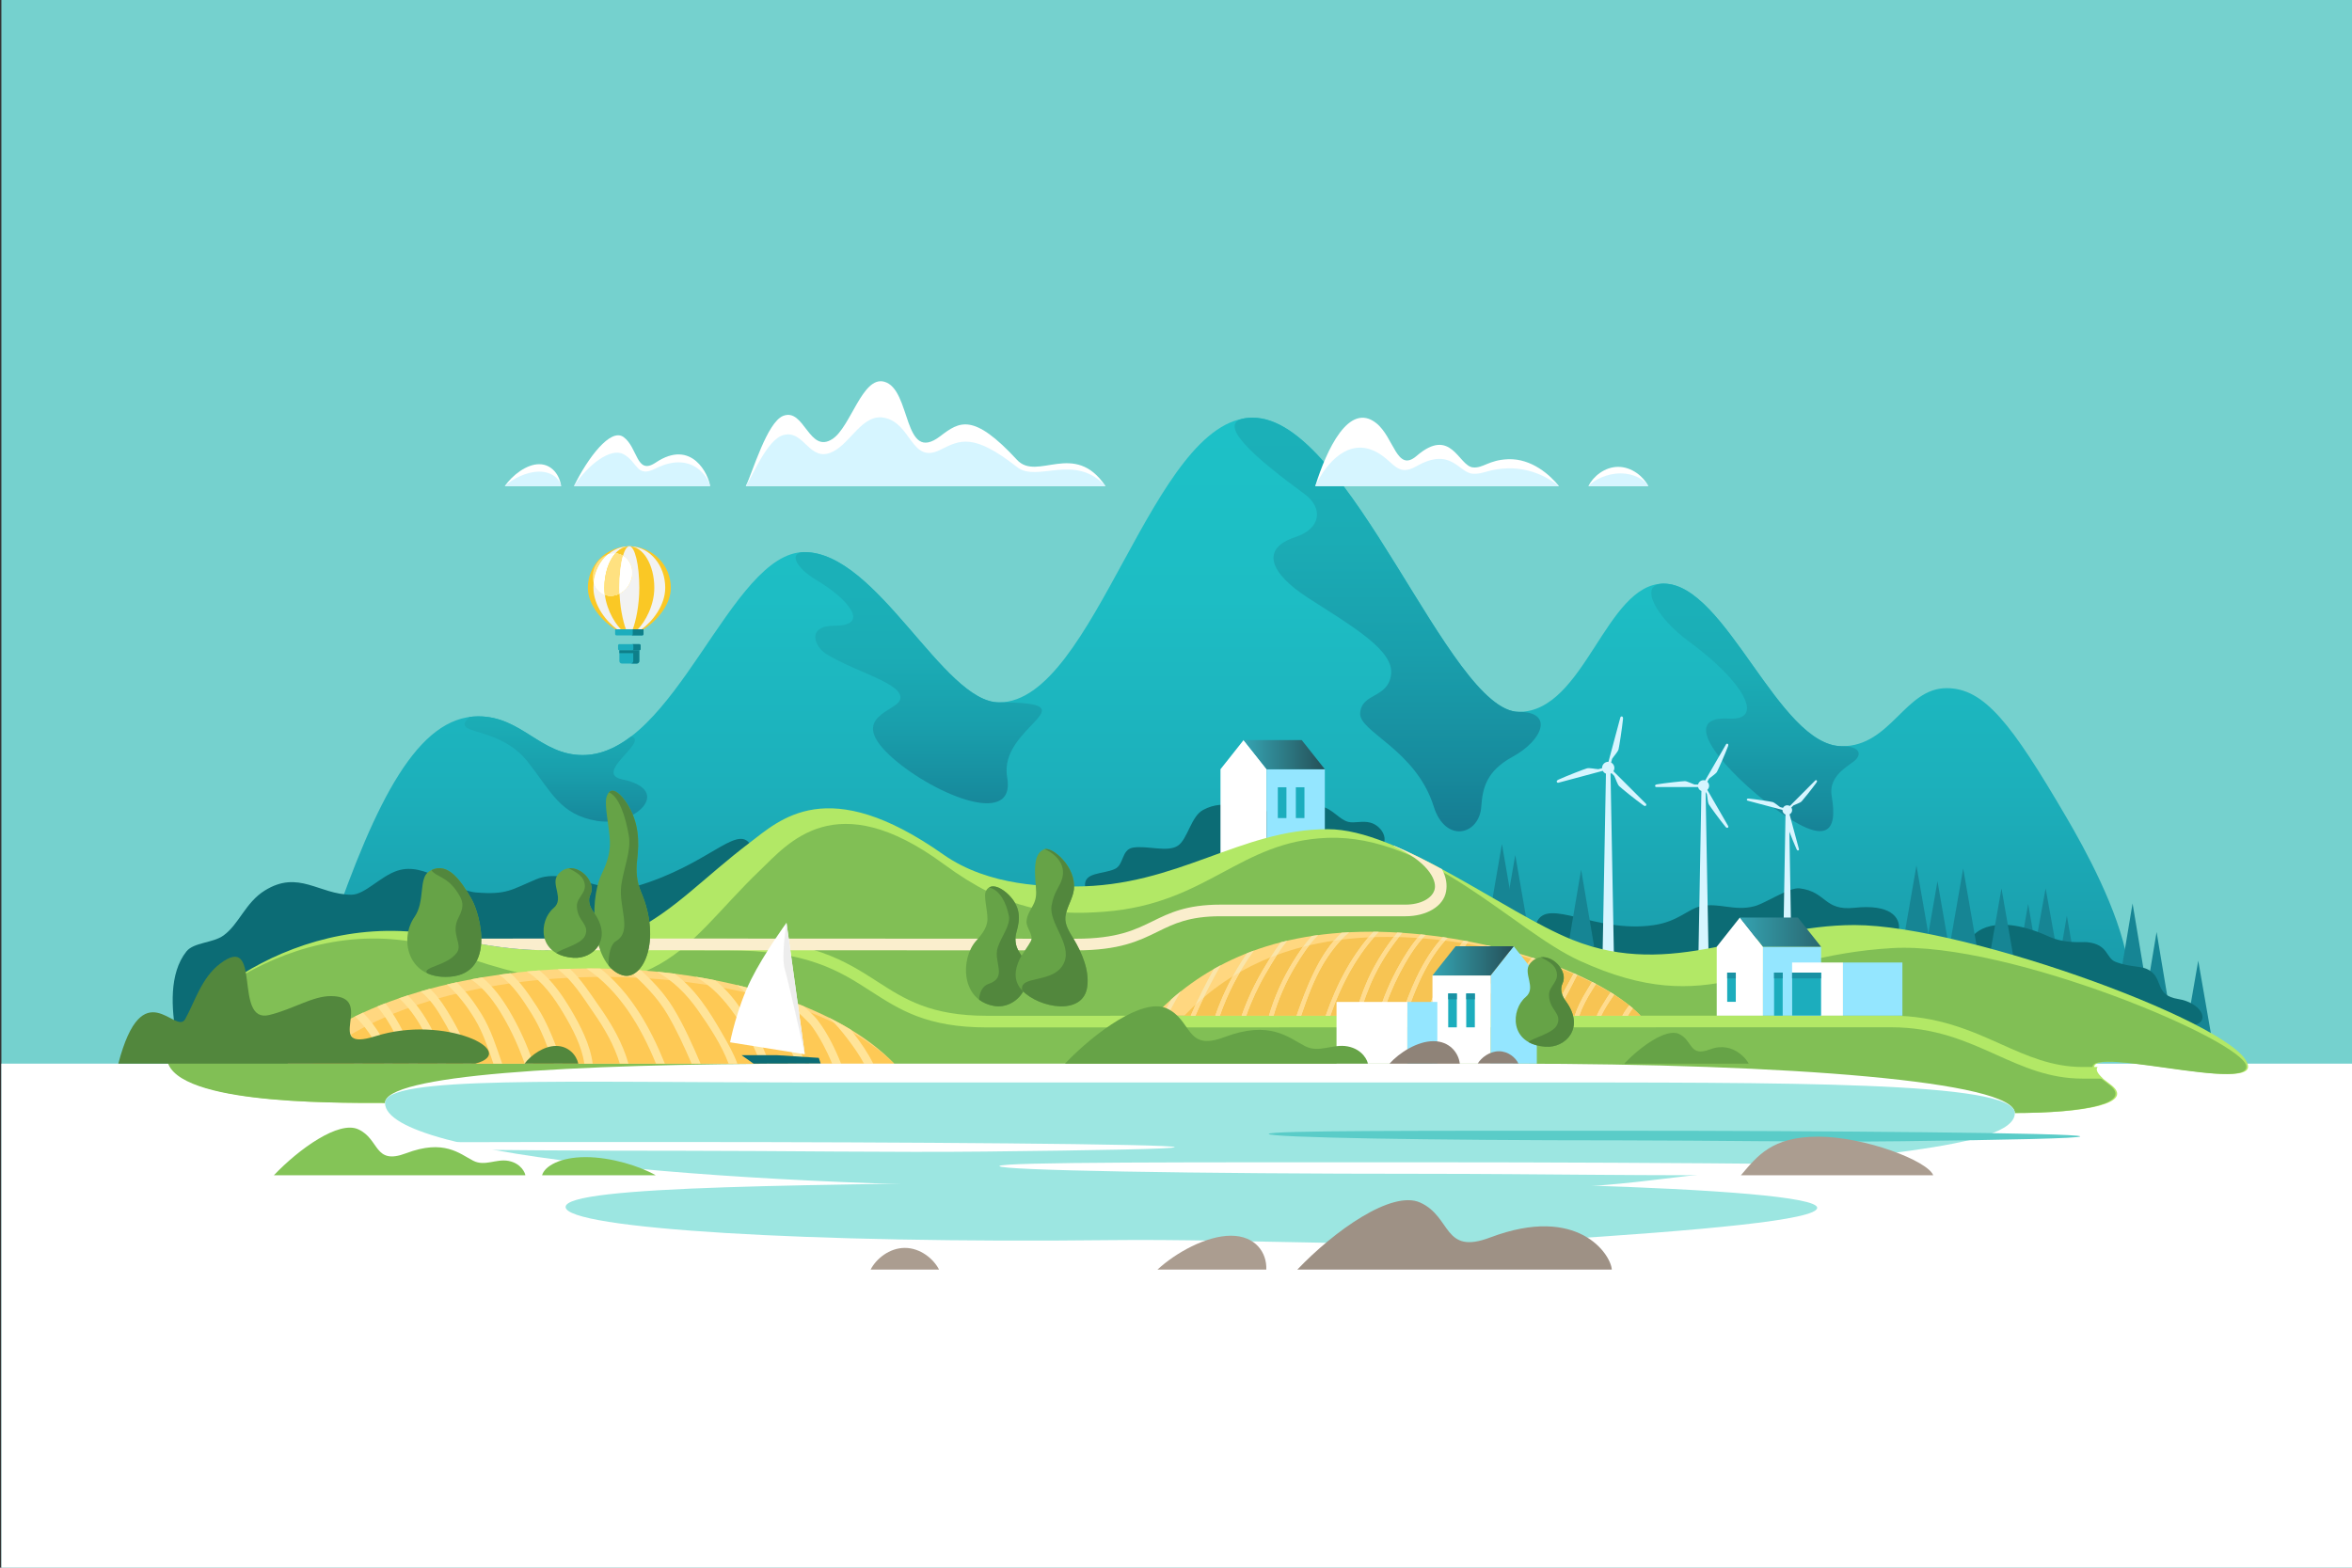 <?xml version="1.0" encoding="utf-8"?>
<!-- Generator: Adobe Illustrator 26.0.2, SVG Export Plug-In . SVG Version: 6.00 Build 0)  -->
<svg version="1.1" id="Слой_1" xmlns="http://www.w3.org/2000/svg" xmlns:xlink="http://www.w3.org/1999/xlink" x="0px" y="0px"
	 viewBox="0 0 1700.79 1133.86" style="enable-background:new 0 0 1700.79 1133.86;" xml:space="preserve">
<rect x="0" y="0" width="1700.79" height="1133.86" fill="#333333" stroke="none"/>
<style type="text/css">
	.st0{fill:#75D1CE;}
	.st1{fill:url(#SVGID_1_);}
	.st2{fill:url(#SVGID_00000029015924827705980680000012556073448330437298_);}
	.st3{fill:#0C6C75;}
	.st4{fill-rule:evenodd;clip-rule:evenodd;fill:#D6F5FF;}
	.st5{fill:#168594;}
	.st6{fill:#FFFFFF;}
	.st7{fill:url(#SVGID_00000072997555272244865160000018219384025875029692_);}
	.st8{fill:#94E6FF;}
	.st9{fill:url(#SVGID_00000056397812397323053100000015088871488965511055_);}
	.st10{fill:#1CADBD;}
	.st11{fill:#B2E866;}
	.st12{fill:url(#SVGID_00000073706371052715919690000010106028556874500246_);}
	.st13{fill:url(#SVGID_00000054234016389567178500000011652941491675602615_);}
	.st14{fill:#81BF55;}
	.st15{fill:none;}
	.st16{fill:#FAEECD;}
	.st17{fill:#66A347;}
	.st18{fill:#52873D;}
	.st19{fill:#FFD780;}
	.st20{fill:#FEC955;}
	.st21{fill:#D6F5FF;}
	.st22{fill:#FFE499;}
	.st23{fill:#EDEDED;}
	.st24{fill:#F7C453;}
	.st25{fill:#FAE5AA;}
	.st26{fill:#FFDC8F;}
	.st27{fill:url(#SVGID_00000013881269597323380490000004406798344697814696_);}
	.st28{fill:#1991A3;}
	.st29{fill:#8F8378;}
	.st30{fill:#9CE6E1;}
	.st31{fill:#9E9185;}
	.st32{fill:#AB9D90;}
	.st33{fill:#5ACCC8;}
	.st34{fill:#84C457;}
	.st35{fill:url(#SVGID_00000038370763264445374410000007738291293442407339_);}
	.st36{fill-rule:evenodd;clip-rule:evenodd;fill:#1CADBD;}
	.st37{fill-rule:evenodd;clip-rule:evenodd;fill:#0E7F8A;}
	.st38{fill-rule:evenodd;clip-rule:evenodd;fill:#FAC825;}
	.st39{fill-rule:evenodd;clip-rule:evenodd;fill:#F2F2F2;}
	.st40{fill-rule:evenodd;clip-rule:evenodd;fill:#FFE180;}
	.st41{fill-rule:evenodd;clip-rule:evenodd;fill:#FFFFFF;}
	.st42{fill-rule:evenodd;clip-rule:evenodd;fill:#FFDA26;}
</style>
<g>
	<rect x="1" class="st0" width="1700.79" height="1133.86"/>
	<linearGradient id="SVGID_1_" gradientUnits="userSpaceOnUse" x1="886.143" y1="759.32" x2="886.143" y2="302.123">
		<stop  offset="0" style="stop-color:#1991A3"/>
		<stop  offset="0.123" style="stop-color:#1A9CAB"/>
		<stop  offset="0.421" style="stop-color:#1CB0BB"/>
		<stop  offset="0.716" style="stop-color:#1DBDC4"/>
		<stop  offset="1" style="stop-color:#1DC1C7"/>
	</linearGradient>
	<path class="st1" d="M1203.02,422.12c-42,0-57,92.75-104.65,92.75c-50.75,0-122.24-212.75-192.47-212.75
		c-72.87,0-113.87,205.89-183.47,205.89c-40.4,0-87.96-108.69-140.78-108.69c-53.6,0-93.11,146.8-160.31,146.8
		c-30.65,0-43.92-28-75.52-28c-43.6,0-73.85,60.6-106.25,154.4c-22.89,66.26,19.2,86.8,84,86.8c84,0,889.33-2.96,1060.28-2.96
		c107.77,0,161.47-22.96,154.57-61.54c-6.6-36.9-30.63-80.6-44.4-104.1c-39.36-67.16-59-93-86.4-93c-30.26,0-40.2,42-75.6,42
		C1286.02,539.72,1248.22,422.12,1203.02,422.12z"/>
	
		<linearGradient id="SVGID_00000005978518603931275170000014342429919136585123_" gradientUnits="userSpaceOnUse" x1="1269.1" y1="618.724" x2="1269.1" y2="439.723">
		<stop  offset="0" style="stop-color:#15788F"/>
		<stop  offset="0.19" style="stop-color:#178B9D"/>
		<stop  offset="0.465" style="stop-color:#199FAC"/>
		<stop  offset="0.737" style="stop-color:#1BACB5"/>
		<stop  offset="1" style="stop-color:#1BB0B8"/>
	</linearGradient>
	<path style="fill:url(#SVGID_00000005978518603931275170000014342429919136585123_);" d="M1203.02,422.12
		c-18.77,0-5.64,24.37,18.46,42.01c39.36,28.79,55.17,57.15,28.86,55.59c-39.6-2.35-0.45,40.43,32.8,64.9
		c38.07,28.02,45.89,17.17,41.4-8.8c-2.3-13.3,9.2-20.12,15.72-24.92c6.24-4.59,5.71-11.18-8.25-11.18
		C1286.02,539.72,1248.22,422.12,1203.02,422.12z"/>
	<path class="st3" d="M1373.22,671.77c-0.95,11.95-37.82,7.87-65.19,11.82c-20.77,3-76.85,20.65-105.6,18.78
		c-59.07-3.85-95.84-24.06-91.27-35.06c7.8-18.79,42.46,7.99,84.67,1.81c17.76-2.6,24.79-11.73,34.05-13.67
		c13.4-2.8,24.21,3.81,38.75,0c8.24-2.16,25.21-13.85,32.68-12.94c19.72,2.41,17.37,16.46,39.72,14.06
		C1367.04,653.78,1373.87,663.47,1373.22,671.77z"/>
	<path class="st4" d="M1126.94,563.89c6-2.73,18.8-7.68,20.66-8.18c1.71-0.46,5.74,0.47,8.22,0.62l2.69-0.72
		c0-0.06-0.01-0.11-0.01-0.17c0-2.46,1.99-4.45,4.45-4.45c0.06,0,0.11,0.01,0.17,0.01l8.6-32.09c0.14-0.53,0.68-0.84,1.21-0.7
		c0.56,0.15,0.81,0.79,0.71,1.82c-0.64,6.56-2.75,20.13-3.24,21.98c-0.46,1.71-3.27,4.73-4.64,6.81l-0.72,2.68
		c1.41,0.75,2.37,2.23,2.37,3.94c0,0.87-0.25,1.68-0.69,2.37l23.49,23.49c0.39,0.39,0.39,1.01,0,1.4c-0.41,0.41-1.09,0.3-1.93-0.3
		c-5.36-3.83-16.06-12.44-17.41-13.8c-1.25-1.25-2.46-5.2-3.58-7.43l-1.96-1.96c-0.22,0.14-0.46,0.26-0.71,0.36l2.69,145.12h-8.7
		l2.69-145.12c-0.98-0.39-1.79-1.13-2.28-2.05l-32.08,8.6c-0.53,0.14-1.07-0.17-1.21-0.7C1125.56,564.86,1126,564.32,1126.94,563.89
		z"/>
	<path class="st4" d="M1198.27,567.29c5.91-0.98,18.31-2.32,20.06-2.32c1.61,0,4.93,1.76,7.07,2.47h2.53
		c0.41-1.8,2.01-3.15,3.94-3.15c0.42,0,0.81,0.08,1.18,0.2l15.1-26.16c0.25-0.43,0.8-0.58,1.23-0.33c0.46,0.26,0.52,0.89,0.19,1.77
		c-2.1,5.61-7.15,17.02-8.02,18.53c-0.81,1.4-3.99,3.39-5.68,4.89l-1.27,2.19c0.8,0.74,1.3,1.79,1.3,2.96c0,1.17-0.51,2.22-1.3,2.96
		l15.1,26.15c0.25,0.43,0.1,0.98-0.33,1.23c-0.46,0.26-1.03,0.01-1.63-0.71c-3.81-4.62-11.17-14.7-12.04-16.21
		c-0.81-1.4-0.94-5.15-1.39-7.36l-0.94-1.62l2.43,134.65h-7.91l2.45-135.33c-1.22-0.49-2.14-1.55-2.43-2.85h-30.19
		c-0.5,0-0.9-0.4-0.9-0.9C1196.84,567.81,1197.35,567.44,1198.27,567.29z"/>
	<path class="st4" d="M1263.2,578.15c0.12-0.44,0.62-0.64,1.43-0.56c5.14,0.49,15.79,2.12,17.24,2.51c1.34,0.36,3.72,2.56,5.35,3.63
		l2.12,0.56c0.59-1.11,1.74-1.87,3.08-1.87c0.68,0,1.31,0.2,1.85,0.54l18.39-18.47c0.3-0.3,0.79-0.3,1.1,0
		c0.32,0.32,0.24,0.86-0.23,1.52c-2.99,4.21-9.73,12.61-10.79,13.68c-0.98,0.99-4.08,1.94-5.82,2.82l-1.54,1.55
		c0.34,0.54,0.55,1.17,0.55,1.86c0,1.34-0.76,2.48-1.86,3.07l6.8,25.16c0.11,0.41-0.13,0.84-0.55,0.95
		c-0.44,0.12-0.86-0.22-1.2-0.96c-1.47-3.2-3.74-8.88-5.17-12.63l1.9,109.63h-6.82l2.11-121.99c-1.29-0.52-2.2-1.77-2.2-3.24
		c0-0.04,0.01-0.08,0.01-0.12l-25.19-6.69C1263.34,578.99,1263.09,578.56,1263.2,578.15z"/>
	<polygon class="st5" points="1542.11,653.42 1531.62,716.23 1552.6,716.23 	"/>
	<polygon class="st5" points="1466.61,653.74 1456.97,709.2 1476.25,709.2 	"/>
	<polygon class="st5" points="1559.49,674.12 1549,736.93 1569.98,736.93 	"/>
	<polygon class="st5" points="1589.61,694.82 1579.97,750.28 1599.25,750.28 	"/>
	<polygon class="st5" points="1479.24,642.52 1466.61,712.41 1491.86,712.41 	"/>
	<polygon class="st5" points="1494.61,662.31 1484.97,717.77 1504.25,717.77 	"/>
	<polygon class="st5" points="1086.08,610.45 1077.25,661.64 1094.92,661.64 	"/>
	<polygon class="st5" points="1095.73,618.44 1086.08,673.89 1105.37,673.89 	"/>
	<polygon class="st5" points="1385.84,626.01 1376.2,681.47 1395.49,681.47 	"/>
	<polygon class="st5" points="1401.04,637.38 1391.4,692.84 1410.69,692.84 	"/>
	<path class="st3" d="M1587.61,741.1c-9.57,2.64-30.09-5.95-67.99-20.58c-37.9-14.62-99.92-23.94-95.86-38.48
		c2.69-9.63,20.45-21.62,57.69-4.72c12.35,5.6,23.81,3.66,28.1,4.15c15.19,1.71,13.21,11.48,20.18,14.17
		c11.66,4.5,18.81,2.34,24.92,6.38c9.7,6.4,3.5,17.8,20.4,20.53C1591.49,725.2,1598.2,738.17,1587.61,741.1z"/>
	<polygon class="st5" points="1143.35,628.95 1133.96,684.41 1152.74,684.41 	"/>
	<polygon class="st5" points="1419.62,628.14 1409.98,683.6 1429.27,683.6 	"/>
	<polygon class="st5" points="1447.32,642.52 1437.68,697.97 1456.97,697.97 	"/>
	<rect x="1" y="769.32" class="st6" width="1700.79" height="364.54"/>
	
		<linearGradient id="SVGID_00000046320034221994730540000016673301745028108981_" gradientUnits="userSpaceOnUse" x1="1003.454" y1="611.463" x2="1003.454" y2="312.323">
		<stop  offset="0" style="stop-color:#15788F"/>
		<stop  offset="0.19" style="stop-color:#178B9D"/>
		<stop  offset="0.465" style="stop-color:#199FAC"/>
		<stop  offset="0.737" style="stop-color:#1BACB5"/>
		<stop  offset="1" style="stop-color:#1BB0B8"/>
	</linearGradient>
	<path style="fill:url(#SVGID_00000046320034221994730540000016673301745028108981_);" d="M1098.37,514.87
		c-50.75,0-122.24-212.75-192.47-212.75c-34.12,0,5.45,31.79,37.46,55.2c13.4,9.8,12.4,24.9-6.8,31.2c-24.96,8.19-18.8,25.8,9.48,44
		c32.36,20.83,62.35,38.04,59.86,55.6c-2.43,17.2-21.14,12.8-22.34,27.6c-1.1,13.58,40.3,26.4,53.2,67.58
		c8.42,26.88,33,20.84,34.4,0c0.91-13.49,3.85-25.72,22.73-36.02C1115.72,535.37,1123.75,514.87,1098.37,514.87z"/>
	<path class="st3" d="M1001.01,608.85c-2.35,9.32-28.63-0.94-61.98,2.72c-32.83,3.6-52.65,17.9-81.6,25.36
		c-33.27,8.57-71.93,13.21-72.8,4.1c-1-10.4,12.49-8.5,21.5-12.5c6.71-2.98,4.7-13.95,13.05-15.45c9.84-1.77,25.05,3.6,32.55-1.39
		c7.07-4.7,9.51-21.23,18.3-25.91c16.63-8.87,29.68,0.78,40.2,1.05c17.25,0.45,31.07-6.69,45.4-3.53c8.12,1.79,12.7,9.39,19.3,11.12
		c4.45,1.17,10.3-1,15.97,0.56C997.7,596.86,1002.32,603.62,1001.01,608.85z"/>
	<g>
		<polygon class="st6" points="916,620.18 882.56,620.18 882.56,556.38 899.28,535.26 916,556.38 		"/>
		<rect x="916" y="556.38" class="st8" width="42.02" height="63.8"/>
		
			<linearGradient id="SVGID_00000118384476934045256160000007749235085925846676_" gradientUnits="userSpaceOnUse" x1="958.021" y1="545.823" x2="899.281" y2="545.823">
			<stop  offset="0" style="stop-color:#254F57"/>
			<stop  offset="1" style="stop-color:#35A5B3"/>
		</linearGradient>
		<polygon style="fill:url(#SVGID_00000118384476934045256160000007749235085925846676_);" points="899.28,535.26 941.29,535.26 
			958.02,556.38 916,556.38 		"/>
		<rect x="924.03" y="569.42" class="st10" width="6.22" height="22.27"/>
		<rect x="937.06" y="569.42" class="st10" width="6.22" height="22.27"/>
	</g>
	<path class="st3" d="M541.82,609.72c8.7,10.7-48.29,66.58-105.3,82.7c-44.36,12.55-104.09,2.4-143.1,2.4
		c-89.13,0-162.37,74.25-165.87,54.9c-3.61-19.96-5.49-45.58,7.27-61.59c5.27-6.61,19.16-6.03,26.76-11.51
		c11.3-8.15,15.82-23.78,29.84-32.5c24.6-15.3,39.24,3,62.7,3c9.69,0,21-13.42,33.3-17.4c20.4-6.6,39.94,14.46,57,15.8
		c22.16,1.74,25.18-1.97,43.4-9.59c22-9.2,47.2,12.59,73.2,4.79C511.58,625.55,531.89,597.51,541.82,609.72z"/>
	<path class="st11" d="M1341,669.06c82.23,0,284.63,74.67,284.63,102.46c0,20.2-153.8-26.6-99.8,12.6
		c18.83,13.67-16.4,20.89-68.86,20.89c-217.54,0-978.74-7.29-1178.54-7.29c-40.8,0-156.6,0.6-156.6-33.6
		c0-29.4,92.53-111.6,203.2-85.97c128.73,29.81,152-19.23,216.8-68.43c22.21-16.86,56.4-50.8,140.23,8.26
		c33.72,23.76,77.14,23.19,94.97,23.19c74.56,0,119.56-41.45,183.2-41.45c51.2,0,128.15,60.44,176.67,79.95
		C1209.62,708.92,1268.62,669.06,1341,669.06z"/>
	
		<linearGradient id="SVGID_00000131325406455197482560000009103288964440555930_" gradientUnits="userSpaceOnUse" x1="664.37" y1="608.582" x2="664.37" y2="426.92">
		<stop  offset="0" style="stop-color:#15788F"/>
		<stop  offset="0.19" style="stop-color:#178B9D"/>
		<stop  offset="0.465" style="stop-color:#199FAC"/>
		<stop  offset="0.737" style="stop-color:#1BACB5"/>
		<stop  offset="1" style="stop-color:#1BB0B8"/>
	</linearGradient>
	<path style="fill:url(#SVGID_00000131325406455197482560000009103288964440555930_);" d="M722.42,508.01
		c-40.4,0-87.96-108.69-140.78-108.69c-11.1,0-7.33,10.74,9.3,20.6c21.6,12.8,39.07,32.6,12.8,32.6c-20.8,0-15.11,15.17-5.8,20.8
		c21.91,13.25,55.86,21.19,53,32.5c-2.2,8.7-37.2,12.3-8.2,39.9c28.21,26.85,92.46,54.91,85.56,16.33
		C721.7,525.16,792.02,508.01,722.42,508.01z"/>
	
		<linearGradient id="SVGID_00000115509830836756153380000015517308477766733442_" gradientUnits="userSpaceOnUse" x1="401.977" y1="613.047" x2="401.977" y2="493.357">
		<stop  offset="0" style="stop-color:#15788F"/>
		<stop  offset="0.19" style="stop-color:#178B9D"/>
		<stop  offset="0.465" style="stop-color:#199FAC"/>
		<stop  offset="0.737" style="stop-color:#1BACB5"/>
		<stop  offset="1" style="stop-color:#1BB0B8"/>
	</linearGradient>
	<path style="fill:url(#SVGID_00000115509830836756153380000015517308477766733442_);" d="M431.65,593.72
		c-26.7-4.5-32.92-21.04-49.9-42.6c-21.5-27.3-57.2-18.6-42.23-32.57c2.08-0.29,4.16-0.43,6.3-0.43c31.6,0,44.87,28,75.52,28
		c12.6,0,24.22-5.16,35.15-13.55c0,0,0,0,0.01,0c13.13,3.77-28.06,26.64-6.43,31.15C487.51,571.52,458.86,598.31,431.65,593.72z"/>
	<path class="st6" d="M928.53,788.28c0,0.93-38.61,1.62-95.15,2.27c-45.15,0.52-103.52-0.41-149.71-0.41
		c-104.04,0-188.37-1.35-188.37-3.01c0-1.66,84.68-1.5,188.71-1.5S928.53,786.62,928.53,788.28z"/>
	<path class="st14" d="M1368.28,685.73c84.28-4.89,256.15,67.66,256.15,85.79c0,20.2-153.8-26.6-99.8,12.6
		c18.83,13.67-16.4,20.89-68.86,20.89c-217.54,0-978.74-7.29-1178.54-7.29c-40.8,0-156.6,0.6-156.6-33.6
		c0-29.4,99.49-114.14,206.25-75.33c147.36,53.56,163.8-3.06,222.8-59.4c20.17-19.26,54.32-62.18,132.77-4.4
		c45.63,33.6,78.33,37.4,116.51,34.4c74.33-5.84,97.33-51.04,160.92-53.4c72.7-2.7,134.73,67.04,182.28,88.83
		C1237.68,738.59,1268.98,691.49,1368.28,685.73z"/>
	<polygon class="st15" points="597.16,727.52 679.24,727.53 647.78,701.84 628.62,753.2 	"/>
	<g>
		<path class="st11" d="M1520.75,780.14c-3.82-0.01-10-0.01-14.8-0.01c-23.96,0-42.71-8.41-62.54-17.32
			c-21.72-9.74-44.18-19.82-76.06-19.82c-140.39,0-653.74,0.11-653.74,0.11c-43.26,0-62.95-12.7-83.81-26.14
			c-22.6-14.57-45.97-29.63-104.23-29.63h-88.54v-8.4h88.54c60.73,0,86.27,16.45,108.79,30.97c19.78,12.76,38.46,24.79,79.25,24.79
			c0,0,513.35-0.11,653.74-0.11c33.67,0,58.01,10.93,79.49,20.57c19,8.52,36.95,16.57,59.11,16.57h10.94
			C1515.36,773.39,1516.36,776.06,1520.75,780.14z"/>
	</g>
	<path class="st16" d="M1042.69,628.62c-11.77-6.37-23.28-12.15-34.67-16.96l-0.16,0.34c23.99,10.87,31.13,23.94,29.62,30.96
		c-1.44,6.67-10.13,11.33-21.13,11.33H882.56c-24.62,0-37.02,6.08-49,11.98c-12.71,6.23-25.84,12.68-55.42,12.68h-0.76
		c-10.34-0.01-125.66-0.07-238.38-0.11c-34.08-0.01-67.94-0.01-98.58-0.01H385.3c-20.81,0.01-38.1,0.02-50.2,0.04
		c-0.89,0-3.44,0-6.99,0.01c24.78,5.57,45.6,8.16,63.54,8.36c110.44,0,285.37,0.06,385.74,0.12h0.76c31.52,0,45.55-6.89,59.11-13.55
		c11.64-5.71,22.62-11.11,45.3-11.11h133.79c15.23,0,27.46-7.13,29.34-17.95C1046.48,640.19,1046.1,634.82,1042.69,628.62z"/>
	<g>
		<path class="st17" d="M737.07,688.65c-3.17-4.92-3.36-9.95-1.91-14.97c2.58-8.9,3.09-17.78-5.96-26.68
			c-4.65-4.57-12.41-9.01-16.05-2.95c-2.3,3.83,1.03,13.68,0.91,20.87c-0.11,6.45-4.97,11.93-8.18,15.52
			c-11.55,12.93-11.16,43.13,13.1,47.16C734.76,730.22,751.94,711.67,737.07,688.65z"/>
		<path class="st18" d="M737.07,688.65c-3.17-4.92-3.36-9.96-1.91-14.96c2.58-8.9,3.08-17.78-5.96-26.69
			c-3.88-3.82-9.95-7.55-13.94-5.14c7.85,1.82,12.49,11.28,14.29,20.59c1.32,6.8-5.46,14.81-8.09,22.94
			c-3.31,10.2,7.49,21.6-6.55,26.2c-4.31,1.4-6.66,6.2-6.92,11.41c2.92,2.23,6.55,3.85,11,4.6
			C734.75,730.22,751.94,711.68,737.07,688.65z"/>
	</g>
	<g>
		<path class="st17" d="M776.55,643.54c1.95-16.85-15.89-31.27-21.21-29.36c-7.5,2.7-7.28,13.02-6.58,23.54
			c0.36,5.44,1.28,10.18-0.88,15.19c-1.95,4.54-5.49,8.54-5.57,13.83c-0.06,4.74,5.36,9.62,3.1,13.97
			c-1.91,3.66-6.24,9.18-8.16,13.22c-3.52,7.41-4.61,15.69,1.98,22.51c12.38,12.79,44.22,18.52,46.99-2.91
			c1.53-11.82-3.7-24.1-9.94-34.52c-2.94-4.91-6.39-10.08-5.88-15.79C771,656.78,775.84,649.72,776.55,643.54z"/>
		<path class="st18" d="M776.29,679.02c-2.95-4.91-6.4-10.08-5.88-15.79c0.59-6.44,5.42-13.51,6.13-19.69
			c1.94-16.75-15.71-31.12-21.12-29.38c4.63,1.78,17.36,9.74,11.98,23.23c-2.02,5.06-5.17,8.05-6.94,17.38
			c-2.38,12.6,14.74,27.94,9.13,41.22c-6.84,16.2-33.2,8.7-30.36,20.46c12.37,12.79,44.22,18.53,46.99-2.9
			C787.76,701.71,782.52,689.43,776.29,679.02z"/>
	</g>
	<path class="st19" d="M646.65,769.32c-38.97-40.71-122.58-68.86-219.45-68.86c-96.87,0-180.48,28.15-219.45,68.86H646.65z"/>
	<g>
		<path class="st17" d="M340.92,650.14c-7.9-13.7-17.81-28.13-30.83-19.73c-7.48,4.83-2.53,21.6-10.38,32.82
			c-10.78,15.42-5.36,43.34,22.39,43.34C359.2,706.58,347.56,661.65,340.92,650.14z"/>
		<path class="st18" d="M340.92,650.14c-7.52-13.03-16.85-26.72-28.95-20.8c0.03,0.05,0.07,0.1,0.1,0.15
			c3.05,4.75,11.33,4.22,18.96,16.22c3.34,5.26,5.21,9.14,0.55,17.96c-6.06,11.45,3.23,19.15-1.14,25.26
			c-6.96,9.73-25.59,10.48-21.5,15.02c3.65,1.67,8.02,2.63,13.15,2.63C359.2,706.58,347.56,661.64,340.92,650.14z"/>
	</g>
	<path class="st20" d="M646.65,769.32c-37.35-37.1-117.48-62.74-210.31-62.74c-92.83,0-172.96,25.65-210.31,62.74H646.65z"/>
	<path class="st6" d="M1127.32,351.55c-6.34-7.86-19.72-20.09-36.86-19.41c-14.06,0.56-17.82,6.6-25.3,5.92
		c-10.52-0.96-15.63-29.96-40.81-8.29c-14.36,12.35-16.24-13.51-29.18-23.76c-19.74-15.65-35.9,19.28-44.06,45.54H1127.32z"/>
	<path class="st21" d="M1127.32,351.55c-6.34-5.19-19.72-13.26-36.86-12.81c-14.06,0.37-17.82,4.36-25.3,3.91
		c-10.52-0.63-15.63-19.78-40.81-5.47c-14.36,8.15-16.24-3.57-29.18-10.34c-19.74-10.33-35.9,7.38-44.06,24.72H1127.32z"/>
	<path class="st6" d="M799.42,351.55c-22.55-33.37-49.29-3.06-64-18.96c-31.6-34.17-41.55-27.79-55.45-17.15
		c-27.33,20.9-20.61-34.18-40.68-39.4c-15.69-4.08-24.09,32.72-37.26,41.41c-16.98,11.22-20.36-22.68-35.66-16.67
		c-11.75,4.61-22.07,40.66-27.05,50.78H799.42z"/>
	<path class="st6" d="M513.45,351.55c-0.86-7.9-13.03-34.62-39.34-16.96c-14.08,9.45-12.75-10.95-23.23-18.5
		c-9.36-6.75-25.8,15.01-35.82,35.46H513.45z"/>
	<path class="st21" d="M799.42,351.55c-22.55-24.21-49.29-2.22-64-13.76c-31.6-24.8-41.24-19.6-55.45-12.45
		c-21.22,10.68-20.61-19.43-40.68-23.22c-15.69-2.96-24.09,18.37-37.26,24.68c-16.98,8.14-20.36-16.46-35.66-12.1
		c-11.75,3.35-22.07,29.51-27.05,36.85H799.42z"/>
	<path class="st21" d="M513.45,351.55c-0.86-5.92-13.03-25.95-39.34-12.71c-14.08,7.08-12.75-4.66-23.23-10.32
		c-9.36-5.06-25.8,7.71-35.82,23.03H513.45z"/>
	<path class="st6" d="M405.76,351.55c-1.02-7.83-6.63-15.81-15.86-15.81c-9.22,0-19.39,7.99-24.86,15.81H405.76z"/>
	<path class="st21" d="M405.76,351.55c-1.02-5.16-6.63-10.43-15.86-10.43c-9.22,0-19.39,5.27-24.86,10.43H405.76z"/>
	<path class="st6" d="M1191.95,351.55c-3.51-6.87-11.97-13.89-21.79-13.89c-9.82,0-18.15,7.02-21.54,13.89H1191.95z"/>
	<path class="st21" d="M1191.95,351.55c-2.68-4.53-10.3-9.16-20.11-9.16c-9.82,0-19,4.63-23.21,9.16H1191.95z"/>
	<g>
		<path class="st22" d="M533.21,769.32h-6.34c-5.16-13.75-14.14-27.2-22.36-38.9c-7.99-11.35-17.66-20.99-29.54-27.62
			c4.39,0.44,8.74,0.94,13.03,1.49h0.01c7.28,5.58,13.69,12.3,19.38,19.94c5.68,7.62,10.55,15.8,15.28,24.05
			C526.6,755.12,530.5,761.94,533.21,769.32z"/>
		<path class="st22" d="M556.22,769.32h-6.31c-4.39-12.73-10.66-23.86-18.42-35.17c-7.49-10.88-16.88-21.17-28.58-27.71
			c4.81,0.78,9.54,1.63,14.21,2.56h0.01c6.52,5.3,12.26,11.58,16.87,18.24C543.35,740.78,551.14,753.85,556.22,769.32z"/>
		<path class="st22" d="M582.35,769.32h-6.38c-8.42-22.57-24.55-41.84-43.19-56.9c4.43,1.07,8.78,2.2,13.06,3.4
			C561.83,730.63,575.09,748.75,582.35,769.32z"/>
		<path class="st22" d="M608.21,769.32h-6.46c-3.82-9.17-8.42-18.13-14.08-26.21c-3.61-5.15-8.96-8.86-13.04-13.67
			c-2.32-2.72-5.03-4.98-7.86-7.09c5,1.75,9.86,3.59,14.58,5.52c3.48,3.49,7.37,6.56,10.3,10.5
			C598.59,747.68,603.89,758.47,608.21,769.32z"/>
		<path class="st22" d="M631.47,769.32h-6.68c-3.38-6.3-7.48-12.14-11.92-17.96c-4.2-5.51-8.56-10.9-13.68-15.44
			c5.65,2.81,11.03,5.77,16.1,8.86c0,0,0.01,0,0.01,0.01c0.54,0.67,1.06,1.34,1.58,2.03C622.45,754.05,627.5,761.32,631.47,769.32z"
			/>
		<path class="st22" d="M480.79,769.32h-6.43c-10.98-26.74-26.12-52.48-50.36-68.84c1.07-0.01,2.14-0.01,3.2-0.01
			c2.33,0,4.64,0.01,6.95,0.06h0.01C456.14,718.03,470.27,743.25,480.79,769.32z"/>
		<path class="st22" d="M454.45,769.32h-6.25c-4-13.22-10.88-25.19-18.76-36.55c-7.46-10.75-15.29-23.77-26.14-31.73
			c2.93-0.14,5.88-0.26,8.84-0.35c8.35,7.92,14.92,18.3,21.3,27.38C442.4,740.78,450.22,754.31,454.45,769.32z"/>
		<path class="st22" d="M428.55,769.32h-6.04c-1.66-12.55-8.68-25.63-14.8-35.95c-6.83-11.52-15.24-23.54-26.81-30.71
			c3.05-0.3,6.11-0.56,9.19-0.8c9.41,7.67,16.73,18.23,22.8,28.48C419.54,741.55,426.94,755.74,428.55,769.32z"/>
		<path class="st22" d="M385.76,769.32h-6.34c-4.1-11.75-9.25-23.1-15.53-33.89c-6.07-10.44-13.28-20.26-23.24-27.1
			c2.65-0.49,5.33-0.97,8.03-1.43c7.88,6.56,14.12,14.95,19.43,23.83C375.37,742.92,381.21,755.89,385.76,769.32z"/>
		<path class="st22" d="M363.13,769.32h-6.34c-3.86-11.23-7.46-22.49-13.69-32.68c-5.64-9.25-11.98-17.4-19.85-24.61
			c2.33-0.55,4.67-1.08,7.04-1.58c6.97,6.9,12.76,14.6,17.99,23.16C355.09,744.74,358.88,757.07,363.13,769.32z"/>
		<path class="st22" d="M341.23,769.32h-6.3c-3.12-9.42-7.07-18.54-11.98-27.19c-4.87-8.58-10.68-19.01-18.91-25.03
			c2.28-0.67,4.58-1.32,6.91-1.96h0.01c6.56,6.12,11.53,14.33,15.94,21.85C332.89,747.2,337.65,758.06,341.23,769.32z"/>
		<path class="st22" d="M322.66,769.32h-6.32c-5.84-17.05-14.57-35.18-27.73-47.32c2.08-0.71,4.18-1.42,6.3-2.1h0.01
			C308.07,733.22,316.77,751.63,322.66,769.32z"/>
		<path class="st22" d="M302.25,769.32h-6.52c-6.24-14.04-12.94-29.59-22.98-41.33c1.92-0.79,3.88-1.57,5.86-2.33
			C288.91,738.37,295.72,754.74,302.25,769.32z"/>
		<path class="st22" d="M284.05,769.32h-6.29c-4.12-12.97-11.26-24.61-20.99-34.18c1.88-0.92,3.8-1.84,5.76-2.72
			C272.61,742.76,279.99,755.42,284.05,769.32z"/>
		<path class="st22" d="M262.37,769.32h-6.31c-3.26-9.56-6.94-18.95-13.13-26.82c1.74-1.01,3.5-2,5.3-2.96
			C254.91,748.32,258.81,758.75,262.37,769.32z"/>
		<path class="st22" d="M406.87,769.32h-6.37c-4.67-12.4-9.2-25.24-16.18-36.28c-6.38-10.13-13.44-21.04-23.38-28.03
			c2.74-0.4,5.48-0.76,8.26-1.09c7.63,6.84,13.54,15.76,19.12,24.26C396.49,740.64,401.53,755.29,406.87,769.32z"/>
		<path class="st22" d="M506.62,769.32h-6.49c-5.3-12.22-10.86-24.44-17.62-35.87c-7.46-12.59-17.72-22.63-28.51-32.26
			c3.2,0.17,6.4,0.37,9.56,0.61c8.66,8.04,16.76,16.62,23.03,26.8C494.49,741.42,500.66,755.46,506.62,769.32z"/>
	</g>
	<g>
		<path class="st17" d="M463.59,645.29c-3.24-7.58-3.8-15.36-2.88-23.1c1.63-13.74,1.4-27.44-7.43-41.17
			c-4.54-7.05-11.87-13.9-14.68-4.56c-1.78,5.91,1.99,21.11,2.44,32.21c0.4,9.96-3.55,18.41-6.16,23.94
			c-9.39,19.96-6.71,66.55,15.45,72.77C464.73,709.43,478.75,680.82,463.59,645.29z"/>
		<path class="st18" d="M463.59,645.29c-3.23-7.59-3.8-15.37-2.88-23.09c1.63-13.74,1.4-27.44-7.44-41.18
			c-3.78-5.89-9.54-11.65-12.95-7.92c7.21,2.81,12.12,17.41,14.46,31.77c1.72,10.5-3.77,22.85-5.5,35.4
			c-2.19,15.74,8.41,33.33-3.87,40.42c-3.77,2.17-5.51,9.57-5.35,17.61c2.8,3.44,6.2,5.94,10.26,7.09
			C464.72,709.44,478.75,680.83,463.59,645.29z"/>
	</g>
	<path class="st18" d="M343.64,769.32c33.02-8.73-22.45-35.62-71.99-19.91c-39.35,12.48,0.99-28.62-32.09-28.97
		c-13.51-0.14-27.39,9.45-44.91,13.69c-26.5,6.41-4.47-60.53-35.45-37.18c-13.66,10.3-18.61,28.39-25.28,40.14
		c-6.87,12.12-30.71-35.12-48.37,32.22H343.64z"/>
	<path class="st18" d="M418.2,769.32c-1.42-6.35-7.24-12.83-16.05-12.83c-8.81,0-18.06,6.48-22.84,12.83H418.2z"/>
	<g>
		<g>
			<path class="st6" d="M581.96,762.52l-54.02-8.65c0,0,4.68-24.4,15.16-45.36c9.68-19.37,25.64-41.1,25.64-41.1L581.96,762.52z"/>
			<polygon class="st3" points="593.47,769.32 544.93,769.32 536.2,763.16 561.51,763.16 592.1,765.12 			"/>
		</g>
		<path class="st23" d="M581.96,762.52c0,0-10.86-48.65-14.59-62.06c-2.54-9.1,1.37-33.05,1.37-33.05L581.96,762.52z"/>
	</g>
	<g>
		<path class="st17" d="M429.25,659.72c-3.06-4.17-4.25-8.73-2.36-12.69c5.32-11.11-13.45-27.33-23.63-14.22
			c-5.25,6.76,5.08,17.23-2.95,23.97c-10.73,9-12.23,34.04,14.31,35.96C429.02,693.77,443.6,679.24,429.25,659.72z"/>
		<path class="st18" d="M429.25,659.72c-3.07-4.16-4.26-8.73-2.35-12.69c4.09-8.56-6.1-20.15-15.66-19.02
			c3.73,1.94,9.08,4.65,10.79,8.73c3.71,8.85-5.07,11.55-4.88,18.8c0.27,10.96,9.62,12.87,5.89,21.3
			c-2.83,6.39-17.86,9.47-20.69,12.54c3.15,1.79,7.2,3,12.27,3.37C429.02,693.77,443.61,679.23,429.25,659.72z"/>
	</g>
	<path class="st19" d="M1186.34,734.59c-31.23-32.62-117.7-60.7-195.31-60.7c-77.61,0-125.12,28.08-156.35,60.7H1186.34z"/>
	<path class="st24" d="M1186.34,734.59c-29.3-30.6-110.42-56.94-183.23-56.94c-72.81,0-117.38,26.34-146.68,56.94H1186.34z"/>
	<g>
		<path class="st25" d="M975.74,674.28c-8.34,6.89-14.75,15.91-19.07,23.21c-6.88,11.63-11.45,24.53-15.78,37.1h-3.29
			c7.28-20.69,16.32-44.89,32.53-59.99C971.98,674.47,973.84,674.36,975.74,674.28z"/>
		<path class="st25" d="M953.31,676.29c-6.58,6.4-12.05,14.77-17.04,23.15c-6.58,11.03-11.72,22.82-15.34,35.15h-3.29
			c4.02-13.74,9.89-26.86,17.47-39.08c3.76-6.06,8.18-12.74,13.45-18.52v-0.01h0.01C950.14,676.74,951.71,676.51,953.31,676.29z"/>
		<path class="st25" d="M930.97,680.36c-5.88,7.02-10.81,15.43-14.7,22.06l-0.71,1.2c-5.75,9.79-10.58,20.2-14.39,30.97h-3.28
			c3.96-11.32,9.05-22.26,15.13-32.63l0.52-0.86c3.54-6.01,7.72-13.12,12.64-19.57C927.75,681.12,929.35,680.74,930.97,680.36z"/>
		<path class="st25" d="M906.76,687.52c-10.61,14.72-18.88,30.5-24.66,47.08h-3.28c5.48-15.89,13.16-31.03,22.88-45.17h0.01
			C903.38,688.76,905.05,688.13,906.76,687.52z"/>
		<path class="st25" d="M854.05,716.88c-3.59,5.75-6.8,11.65-9.66,17.71h-3.42c1.85-4.01,3.86-7.94,6.02-11.81l0.01-0.01
			C849.27,720.77,851.62,718.81,854.05,716.88z"/>
		<path class="st25" d="M882.76,698.11c-6.53,11.56-12.92,23.75-18.32,36.48h-3.36c5.03-11.96,10.92-23.38,16.68-33.74
			C879.4,699.92,881.07,699.01,882.76,698.11z"/>
		<path class="st25" d="M997.1,673.95c-14.93,15.86-26.26,35.46-35.11,60.64h-3.31c8.72-25.03,19.81-44.62,34.39-60.68
			C994.41,673.91,995.75,673.93,997.1,673.95z"/>
		<path class="st25" d="M1014.1,674.69c-7.93,9.48-14.6,19.62-19.87,30.24c-4.88,9.82-8.34,20.12-11.3,29.66h-3.25
			c3.5-11.27,7.64-23.44,13.76-34.8c4.75-8.82,10.45-17.32,16.99-25.33C1011.65,674.53,1012.88,674.6,1014.1,674.69z"/>
		<path class="st25" d="M1030.97,676.2c-7.94,8.15-13.87,18.28-18.74,27.58c-5.16,9.85-9.38,20.2-12.54,30.82h-3.28
			c3.74-12.67,8.89-24.84,15.3-36.23c4.14-7.34,9.12-15.47,15.6-22.55C1028.54,675.94,1029.76,676.07,1030.97,676.2z"/>
		<path class="st25" d="M1046.85,678.31c-7,7.26-13.22,16.58-18.89,28.21c-2.95,6.08-5.7,12.72-8.65,20.86
			c-0.19,0.54-0.59,1.5-1.09,2.72c-0.52,1.25-1.15,2.82-1.82,4.49h-2.92c0.07-0.18,0.13-0.36,0.19-0.53
			c2.76-8.12,6.18-17.7,10.64-27.05c5.66-11.87,11.93-21.52,19.02-29.23h0.01C1044.51,677.96,1045.67,678.13,1046.85,678.31z"/>
		<path class="st25" d="M1061.9,680.91c-5.35,6.84-9.9,14.82-14.21,24.82c-1.38,3.16-3.08,6.28-4.74,9.29
			c-1.91,3.49-3.89,7.09-5.36,10.82c-1.06,2.65-1.94,5.51-2.72,8.75h-3.26c0.84-3.52,1.79-6.62,2.94-9.53
			c1.6-4.03,3.72-7.98,5.77-11.81c1.86-3.48,3.79-7.08,5.35-10.76c3.52-8.3,7.74-15.65,12.79-22.22
			C1059.61,680.47,1060.76,680.69,1061.9,680.91z"/>
		<path class="st25" d="M1078.57,684.48c-6.05,7.74-11.24,15.88-15.53,24.3c-2.94,5.8-5.56,11.8-8.1,17.6l-0.07,0.17
			c-1.13,2.58-2.3,5.29-3.4,8.04h-3.35c3.24-8.35,6.98-16.45,9.97-22.72c4.69-9.83,10.5-19.26,17.32-28.13
			C1076.47,683.97,1077.51,684.23,1078.57,684.48z"/>
		<path class="st25" d="M1096.59,689.17c-10.32,13.42-20.23,28.52-24.95,45.42h-3.31c4.66-16.84,14.36-32.11,25.15-46.3
			C1094.53,688.58,1095.56,688.87,1096.59,689.17z"/>
		<path class="st25" d="M1110.65,693.49c-3.98,5.66-7.44,11.82-10.45,17.18l-1.37,2.45c-4.21,7.44-7.56,14.51-10.14,21.47h-3.3
			c2.86-7.8,6.62-15.73,11.4-24.05l1.21-2.11c2.94-5.12,6.11-10.68,9.73-15.89h0.01C1108.73,692.85,1109.69,693.17,1110.65,693.49z"
			/>
		<path class="st25" d="M1127.44,699.53c-0.78,1.4-1.49,2.83-2.2,4.22c-1.1,2.16-2.23,4.4-3.53,6.52c-1.4,2.29-2.93,4.6-4.42,6.83
			c-3.72,5.6-7.54,11.35-9.8,17.5h-3.2c2.3-6.55,6.22-12.76,10.63-19.43c2.76-4.16,5.14-8.5,7.45-12.68
			c0.73-1.34,1.48-2.69,2.23-4.04C1125.56,698.78,1126.51,699.15,1127.44,699.53z"/>
		<path class="st25" d="M1140.61,705.05c-1.34,2.35-2.57,4.79-3.73,7.1c-0.92,1.85-1.8,3.6-2.68,5.16
			c-2.87,5.17-6.01,11.08-8.6,17.28h-3.3c3.26-7.9,7.43-15.48,11.47-22.68c0.74-1.32,1.48-2.71,2.23-4.13
			c0.68-1.28,1.37-2.58,2.08-3.86C1138.93,704.29,1139.77,704.66,1140.61,705.05z"/>
		<path class="st25" d="M1154.09,711.62c-0.53,0.8-1.03,1.62-1.54,2.42l-1.07,1.7c-4.5,7.1-7.54,13.13-9.44,18.84h-3.31
			c1.8-5.54,4.64-11.42,8.71-18.1l1.03-1.72c0.9-1.49,1.85-3.05,2.83-4.6C1152.26,710.66,1153.18,711.14,1154.09,711.62z"/>
		<path class="st25" d="M1167.27,719.33c-0.25,0.34-0.49,0.67-0.72,1.02l-0.16,0.23c-2.58,3.76-6.11,8.89-8.5,14.02h-3.22
			c1.97-4.38,4.68-8.68,7.01-12.37l0.23-0.37c0.88-1.39,1.8-2.78,2.77-4.15C1165.57,718.22,1166.43,718.76,1167.27,719.33z"/>
		<path class="st25" d="M1180.67,729.25c-1.25,1.74-2.41,3.52-3.49,5.34h-4c1.01-1.88,2.12-3.62,3.38-5.3
			c0.53-0.71,1.08-1.4,1.62-2.11C1179.04,727.85,1179.87,728.54,1180.67,729.25z"/>
	</g>
	<g>
		<path class="st26" d="M970,679.62c-5.59,5.83-10.06,12.35-13.33,17.87c-6.88,11.63-11.45,24.53-15.78,37.1h-3.29
			c6.42-18.24,14.2-39.2,27.06-54.25h0.01C966.43,680.07,968.2,679.84,970,679.62z"/>
		<path class="st26" d="M946.75,683.72c-3.82,4.88-7.25,10.3-10.48,15.72c-6.58,11.03-11.72,22.82-15.34,35.15h-3.29
			c4.02-13.74,9.89-26.86,17.47-39.08c2.14-3.46,4.5-7.1,7.1-10.68h0.01C943.72,684.44,945.22,684.07,946.75,683.72z"/>
		<path class="st26" d="M923.44,690.65c-2.69,4.12-5.08,8.21-7.18,11.77l-0.71,1.2c-5.75,9.79-10.58,20.2-14.39,30.97h-3.28
			c3.96-11.32,9.05-22.26,15.13-32.63l0.52-0.86c1.6-2.72,3.32-5.65,5.18-8.65C920.27,691.82,921.83,691.22,923.44,690.65z"/>
		<path class="st26" d="M896.68,703.03c-5.9,10.13-10.78,20.68-14.58,31.56h-3.28c3.37-9.78,7.58-19.27,12.59-28.43
			C893.13,705.09,894.88,704.05,896.68,703.03z"/>
		<path class="st26" d="M870.46,721.37c-2.1,4.34-4.13,8.75-6.02,13.22h-3.36c1.14-2.71,2.33-5.41,3.55-8.06
			C866.51,724.79,868.46,723.07,870.46,721.37z"/>
		<path class="st26" d="M993.62,677.81c-13.24,15.16-23.48,33.6-31.63,56.78h-3.31c8-22.97,18-41.34,30.84-56.63h0.01
			C990.88,677.9,992.24,677.84,993.62,677.81z"/>
		<path class="st26" d="M1011.59,677.77c-6.84,8.58-12.66,17.68-17.36,27.16c-4.88,9.82-8.34,20.12-11.3,29.66h-3.25
			c3.5-11.27,7.64-23.44,13.76-34.8c4.12-7.64,8.94-15.04,14.41-22.09h0.01C1009.1,677.71,1010.35,677.74,1011.59,677.77z"/>
		<path class="st26" d="M1028.67,678.68c-6.8,7.67-12.05,16.72-16.44,25.09c-5.16,9.85-9.38,20.2-12.54,30.82h-3.28
			c3.74-12.67,8.89-24.84,15.3-36.23c3.65-6.47,7.93-13.52,13.32-19.96h0.01C1026.25,678.49,1027.47,678.59,1028.67,678.68z"/>
		<path class="st26" d="M1044.97,680.34c-6.24,6.94-11.86,15.61-17,26.18c-2.95,6.08-5.7,12.72-8.65,20.86
			c-0.19,0.54-0.59,1.5-1.09,2.72c-0.52,1.25-1.15,2.82-1.82,4.49h-2.92c0.07-0.18,0.13-0.36,0.19-0.53
			c2.76-8.12,6.18-17.7,10.64-27.05c5.15-10.8,10.8-19.76,17.14-27.1C1042.63,680.05,1043.79,680.19,1044.97,680.34z"/>
		<path class="st26" d="M1060.6,682.62c-4.8,6.46-8.95,13.93-12.91,23.11c-1.38,3.16-3.08,6.28-4.74,9.29
			c-1.91,3.49-3.89,7.09-5.36,10.82c-1.06,2.65-1.94,5.51-2.72,8.75h-3.26c0.84-3.52,1.79-6.62,2.94-9.53
			c1.6-4.03,3.72-7.98,5.77-11.81c1.86-3.48,3.79-7.08,5.35-10.76c3.2-7.56,6.98-14.33,11.46-20.44
			C1058.29,682.24,1059.44,682.43,1060.6,682.62z"/>
		<path class="st26" d="M1077.52,685.84c-5.6,7.33-10.45,15.01-14.48,22.94c-2.94,5.8-5.56,11.8-8.1,17.6l-0.07,0.17
			c-1.13,2.58-2.3,5.29-3.4,8.04h-3.35c3.24-8.35,6.98-16.45,9.97-22.72c4.44-9.3,9.88-18.25,16.22-26.7
			C1075.4,685.39,1076.47,685.61,1077.52,685.84z"/>
		<path class="st26" d="M1095.79,690.22c-10.02,13.15-19.55,27.91-24.14,44.38h-3.31c4.54-16.4,13.87-31.32,24.32-45.19
			C1093.7,689.66,1094.74,689.94,1095.79,690.22z"/>
		<path class="st26" d="M1110.08,694.34c-3.76,5.42-7.02,11.23-9.88,16.33l-1.37,2.45c-4.21,7.44-7.56,14.51-10.14,21.47h-3.3
			c2.86-7.8,6.62-15.73,11.4-24.05l1.21-2.11c2.77-4.84,5.75-10.04,9.12-14.99C1108.11,693.73,1109.09,694.04,1110.08,694.34z"/>
		<path class="st26" d="M1127.09,700.16c-0.65,1.2-1.25,2.4-1.85,3.59c-1.1,2.16-2.23,4.4-3.53,6.52c-1.4,2.29-2.93,4.6-4.42,6.83
			c-3.72,5.6-7.54,11.35-9.8,17.5h-3.2c2.3-6.55,6.22-12.76,10.63-19.43c2.76-4.16,5.14-8.5,7.45-12.68
			c0.61-1.12,1.22-2.23,1.86-3.36C1125.2,699.45,1126.15,699.82,1127.09,700.16z"/>
		<path class="st26" d="M1140.35,705.52c-1.25,2.21-2.39,4.48-3.48,6.64c-0.92,1.85-1.8,3.6-2.68,5.16
			c-2.87,5.17-6.01,11.08-8.6,17.28h-3.3c3.26-7.9,7.43-15.48,11.47-22.68c0.74-1.32,1.48-2.71,2.23-4.13
			c0.6-1.12,1.19-2.24,1.8-3.36C1138.66,704.78,1139.51,705.14,1140.35,705.52z"/>
		<path class="st26" d="M1153.9,711.91c-0.46,0.71-0.9,1.43-1.34,2.14l-1.07,1.7c-4.5,7.1-7.54,13.13-9.44,18.84h-3.31
			c1.8-5.54,4.64-11.42,8.71-18.1l1.03-1.72c0.84-1.38,1.72-2.83,2.63-4.27C1152.05,710.96,1152.98,711.43,1153.9,711.91z"/>
		<path class="st26" d="M1167.17,719.46c-0.22,0.29-0.42,0.59-0.62,0.89l-0.16,0.23c-2.58,3.76-6.11,8.89-8.5,14.02h-3.22
			c1.97-4.38,4.68-8.68,7.01-12.37l0.23-0.37c0.84-1.34,1.73-2.68,2.66-4C1165.47,718.38,1166.32,718.92,1167.17,719.46z"/>
		<path class="st26" d="M1180.67,729.25c-1.25,1.74-2.41,3.52-3.49,5.34h-4c1.01-1.88,2.12-3.62,3.38-5.3
			c0.53-0.71,1.08-1.4,1.62-2.11C1179.04,727.85,1179.87,728.54,1180.67,729.25z"/>
	</g>
	<g>
		<g>
			<polygon class="st8" points="1077.88,769.32 1111.32,769.32 1111.32,705.52 1094.6,684.4 1077.88,705.52 			"/>
			
				<rect x="1035.86" y="705.52" transform="matrix(-1 -1.224647e-16 1.224647e-16 -1 2113.732 1474.846)" class="st6" width="42.02" height="63.8"/>
			
				<linearGradient id="SVGID_00000003795919696715641270000010889499799970303632_" gradientUnits="userSpaceOnUse" x1="7719.012" y1="694.963" x2="7777.752" y2="694.963" gradientTransform="matrix(-1 0 0 1 8813.607 0)">
				<stop  offset="0" style="stop-color:#254F57"/>
				<stop  offset="1" style="stop-color:#35A5B3"/>
			</linearGradient>
			<polygon style="fill:url(#SVGID_00000003795919696715641270000010889499799970303632_);" points="1094.6,684.4 1052.58,684.4 
				1035.86,705.52 1077.88,705.52 			"/>
			
				<rect x="1060.27" y="718.56" transform="matrix(-1 -1.224647e-16 1.224647e-16 -1 2126.763 1461.604)" class="st10" width="6.22" height="24.49"/>
			
				<rect x="1047.24" y="718.56" transform="matrix(-1 -1.224647e-16 1.224647e-16 -1 2100.701 1461.604)" class="st10" width="6.22" height="24.49"/>
		</g>
		<rect x="1017.69" y="724.68" class="st8" width="21.68" height="44.64"/>
		<rect x="966.47" y="724.68" class="st6" width="51.22" height="44.64"/>
		<rect x="1047.24" y="718.56" class="st28" width="6.22" height="4.2"/>
		<rect x="1060.27" y="718.56" class="st28" width="6.22" height="4.2"/>
	</g>
	<path class="st29" d="M1068.53,769.32c2.66-4.44,8.69-8.98,15.38-8.98s12.09,4.54,14.13,8.98L1068.53,769.32z"/>
	<g>
		<path class="st17" d="M1132.22,724.05c-3.06-4.17-4.25-8.73-2.36-12.69c5.32-11.11-13.45-27.33-23.63-14.22
			c-5.25,6.76,5.08,17.23-2.95,23.97c-10.73,9-12.23,34.04,14.31,35.96C1132,758.1,1146.57,743.56,1132.22,724.05z"/>
		<path class="st18" d="M1132.22,724.04c-3.07-4.16-4.26-8.73-2.35-12.69c4.09-8.56-6.1-20.15-15.66-19.02
			c3.73,1.94,9.08,4.65,10.79,8.73c3.71,8.85-5.07,11.55-4.88,18.8c0.27,10.96,9.62,12.87,5.89,21.3
			c-2.83,6.39-17.85,9.47-20.69,12.54c3.15,1.79,7.2,3,12.27,3.37C1131.99,758.1,1146.58,743.56,1132.22,724.04z"/>
	</g>
	<path class="st6" d="M1456.97,805.02c0,25.98-114.6,30.53-263.44,48.68c-118.86,14.5-264.91,5.22-386.51,5.22
		c-273.86,0-528.6-21.6-528.6-61.2c0-19.8,128.06-28.4,307.78-28.4c68.8,0,402,0,507,0
		C1293.46,769.32,1456.97,782.12,1456.97,805.02z"/>
	<path class="st30" d="M1314.05,873.55c0.1,8.73-80.47,16.22-198.5,23.67c-94.25,5.95-216.27-1.38-312.76-0.28
		c-217.31,2.47-393.61-8.24-393.79-23.94c-0.18-15.7,176.71-16.13,394.02-18.6C1020.32,851.92,1313.87,857.85,1314.05,873.55z"/>
	<path class="st30" d="M1456.97,805.02c0,25.98-114.6,30.53-263.44,48.68c-118.86,14.5-264.91,5.22-386.51,5.22
		c-273.86,0-528.6-21.6-528.6-61.2c0-19.8,128.06-14.8,307.78-14.8c68.8,0,402,0,507,0
		C1293.46,782.92,1456.97,782.12,1456.97,805.02z"/>
	<path class="st31" d="M1165.53,918.24c-0.65-10.8-24.22-47.33-88.03-23.18c-34.15,12.92-27.59-14.96-50.54-25.29
		c-20.49-9.22-62.18,20.52-88.81,48.47H1165.53z"/>
	<path class="st32" d="M915.69,918.24c0.54-12.12-7.75-24.49-25.58-24.49c-17.82,0-40.01,12.37-53.09,24.49H915.69z"/>
	<path class="st6" d="M1434.37,845.53c0,1.71-63.42,3-156.3,4.2c-74.17,0.96-170.05-0.75-245.93-0.75
		c-170.9,0-309.44-2.5-309.44-5.57c0-3.08,139.1-2.77,310-2.77S1434.37,842.45,1434.37,845.53z"/>
	<path class="st32" d="M679.04,918.24c-3.94-7.75-13.52-15.67-24.73-15.67c-11.21,0-20.79,7.92-24.73,15.67H679.04z"/>
	<path class="st6" d="M849.44,829.71c0,1.3-55.75,2.28-137.39,3.18c-65.19,0.72-149.47-0.57-216.17-0.57
		c-150.22,0-271.99-1.89-271.99-4.23c0-2.33,122.27-2.1,272.48-2.1S849.44,827.37,849.44,829.71z"/>
	<path class="st33" d="M1504.25,821.92c0,1.43-52.3,2.51-128.88,3.5c-61.16,0.8-140.22-0.63-202.79-0.63
		c-140.92,0-255.15-2.08-255.15-4.65c0-2.57,114.7-2.31,255.61-2.31S1504.25,819.35,1504.25,821.92z"/>
	<path class="st32" d="M1397.95,850.02c-4-10.49-49.56-27.91-83.2-27.91c-33.64,0-44.03,14.1-55.86,27.91H1397.95z"/>
	<path class="st34" d="M379.89,850.02c-0.08-1.41-2.88-8.63-12.21-10.38c-8.98-1.68-17.08,4.22-25.52-0.14
		c-10-5.16-21.07-15.76-48.49-5.39c-23.43,8.86-18.93-10.27-34.68-17.35c-14.06-6.33-42.66,14.08-60.93,33.26H379.89z"/>
	<path class="st34" d="M474.13,850.02c-11.29-6.49-32.06-13.11-50.67-13.11c-18.61,0-29.68,6.62-31.47,13.11H474.13z"/>
	<g>
		<polygon class="st6" points="1274.85,734.59 1241.41,734.59 1241.41,684.76 1258.13,663.64 1274.85,684.76 		"/>
		<rect x="1274.85" y="684.76" class="st8" width="42.02" height="49.83"/>
		
			<linearGradient id="SVGID_00000177447636856817325330000003508889313724338857_" gradientUnits="userSpaceOnUse" x1="1340.766" y1="674.2" x2="1255.225" y2="674.2">
			<stop  offset="0" style="stop-color:#254F57"/>
			<stop  offset="1" style="stop-color:#35A5B3"/>
		</linearGradient>
		<polygon style="fill:url(#SVGID_00000177447636856817325330000003508889313724338857_);" points="1258.13,663.64 1300.13,663.64 
			1316.87,684.76 1274.85,684.76 		"/>
		<rect x="1282.88" y="703.46" class="st10" width="6.22" height="31.13"/>
		<rect x="1295.91" y="696.15" class="st6" width="36.8" height="38.44"/>
		
			<rect x="1332.7" y="696.15" transform="matrix(-1 -1.224647e-16 1.224647e-16 -1 2708.377 1430.739)" class="st8" width="42.97" height="38.44"/>
		<rect x="1248.98" y="703.46" class="st10" width="6.22" height="21.13"/>
		<rect x="1295.91" y="703.46" class="st10" width="20.96" height="31.13"/>
		<rect x="1248.98" y="703.46" class="st28" width="6.22" height="4.2"/>
		<rect x="1282.88" y="703.46" class="st28" width="6.22" height="4.2"/>
		<rect x="1295.91" y="703.46" class="st28" width="20.96" height="4.2"/>
	</g>
	<path class="st29" d="M1055.62,769.32c-0.91-8.06-7.55-16.28-19.07-16.28c-11.52,0-24.59,8.22-31.78,16.28H1055.62z"/>
	<path class="st17" d="M1264.51,769.32c-0.06-0.91-10.27-17.04-28.05-10.31c-15.19,5.75-12.27-6.65-22.48-11.25
		c-9.11-4.1-27.66,9.13-39.5,21.56H1264.51z"/>
	<path class="st17" d="M989.14,769.32c-0.1-1.7-3.47-10.4-14.71-12.51c-10.81-2.03-20.58,5.08-30.74-0.17
		c-12.05-6.22-25.38-18.99-58.41-6.49c-28.22,10.68-22.8-12.36-41.77-20.9c-16.94-7.62-51.39,16.96-73.39,40.06H989.14z"/>
	<g>
		<path class="st36" d="M462.3,470.34v7.81c0,0.98-0.8,1.78-1.78,1.78h-10.85c-0.98,0-1.78-0.8-1.78-1.78v-7.81H462.3L462.3,470.34z
			"/>
		<path class="st36" d="M447.88,465.88h14.41c0.52,0,0.95,0.43,0.95,0.95v2.56c0,0.52-0.43,0.95-0.95,0.95h-14.41
			c-0.52,0-0.95-0.43-0.95-0.95v-2.56C446.93,466.31,447.36,465.88,447.88,465.88L447.88,465.88z"/>
		<path class="st37" d="M462.3,465.88h-5.27c0.52,0,0.95,0.43,0.95,0.95v2.56c0,0.52-0.43,0.95-0.95,0.95h5.27
			c0.52,0,0.95-0.43,0.95-0.95v-2.56C463.25,466.31,462.82,465.88,462.3,465.88L462.3,465.88z"/>
		<path class="st37" d="M460.51,479.93c0.98,0,1.78-0.8,1.78-1.78v-7.81h-14.41v2.06h10.03v5.75c0,0.98-0.8,1.78-1.78,1.78H460.51z"
			/>
		<path class="st36" d="M444.83,455.11h20.52v3.51c0,0.52-0.43,0.95-0.95,0.95h-18.62c-0.52,0-0.95-0.43-0.95-0.95V455.11
			L444.83,455.11z"/>
		<path class="st37" d="M465.35,455.11h-7.8v3.51c0,0.52-0.43,0.95-0.95,0.95h7.8c0.52,0,0.95-0.43,0.95-0.95V455.11L465.35,455.11z
			"/>
		<path class="st38" d="M456.34,395.14c-0.41-0.02-0.83-0.03-1.24-0.03c-0.41,0-0.83,0.02-1.24,0.03
			c-15.99,0.64-28.76,13.82-28.76,29.97c0,12.88,10.93,24.54,19.74,30h10.26h10.26c8.81-5.46,19.74-17.12,19.74-30
			C485.1,408.95,472.33,395.78,456.34,395.14z"/>
		<path class="st39" d="M456.42,395.14c-0.44-0.02-0.89-0.03-1.33-0.03c-0.44,0-0.89,0.02-1.33,0.03
			c-13.74,0.81-24.64,13.92-24.64,29.97c0,12.88,9.46,24.54,17.08,30h8.88h8.88c7.63-5.46,17.08-17.12,17.08-30
			C481.06,409.06,470.16,395.95,456.42,395.14z"/>
		<path class="st38" d="M455.09,395.1c-9.98,0-18.05,13.44-18.05,30c0,12.88,6.58,24.54,11.87,30h6.18h6.18
			c5.29-5.46,11.87-17.12,11.87-30C473.14,408.54,465.07,395.1,455.09,395.1z"/>
		<path class="st39" d="M455.09,395.1c-3.99,0-7.2,13.44-7.2,30c0,12.88,2.63,24.54,4.74,30h2.47h2.47c2.11-5.46,4.74-17.12,4.74-30
			C462.3,408.54,459.08,395.1,455.09,395.1z"/>
		<path class="st40" d="M455.47,421.51c-3.67,7.81-12.28,11.5-19.23,8.24c-6.96-3.26-9.62-12.24-5.96-20.06
			c3.67-7.81,12.28-11.5,19.23-8.24C456.46,404.72,459.13,413.7,455.47,421.51z"/>
		<path class="st41" d="M455.46,421.5c-3.66,7.82-12.28,11.51-19.22,8.24c-3.45-1.61-5.83-4.63-6.93-8.22
			c0.85-8.35,4.67-15.64,10.21-20.43c3.25-1.18,6.79-1.15,9.99,0.34C456.47,404.71,459.13,413.7,455.46,421.5z"/>
		<path class="st41" d="M455.46,421.5c-3.66,7.82-12.28,11.51-19.22,8.24c-3.45-1.61-5.83-4.63-6.93-8.22
			c0.85-8.35,4.67-15.64,10.21-20.43c3.25-1.18,6.79-1.15,9.99,0.34C456.47,404.71,459.13,413.7,455.46,421.5z"/>
		<path class="st42" d="M455.46,421.5c-3.47,7.4-11.35,11.1-18.07,8.71c-0.23-1.67-0.34-3.37-0.34-5.11
			c0-10.31,3.12-19.39,7.89-24.81c1.56,0.09,3.1,0.46,4.58,1.15C456.47,404.71,459.13,413.7,455.46,421.5z"/>
		<path class="st40" d="M455.46,421.5c-3.47,7.4-11.35,11.1-18.07,8.71c-0.23-1.67-0.34-3.37-0.34-5.11
			c0-10.31,3.12-19.39,7.89-24.81c1.56,0.09,3.1,0.46,4.58,1.15C456.47,404.71,459.13,413.7,455.46,421.5z"/>
		<path class="st41" d="M455.46,421.5c-1.68,3.57-4.38,6.27-7.47,7.85c-0.07-1.4-0.09-2.82-0.09-4.25c0-9.3,1.02-17.62,2.61-23.13
			C456.72,405.59,458.94,414.08,455.46,421.5z"/>
		<path class="st41" d="M455.46,421.5c-1.68,3.57-4.38,6.27-7.47,7.85c-0.07-1.4-0.09-2.82-0.09-4.25c0-9.3,1.02-17.62,2.61-23.13
			C456.72,405.59,458.94,414.08,455.46,421.5z"/>
	</g>
</g>
</svg>
